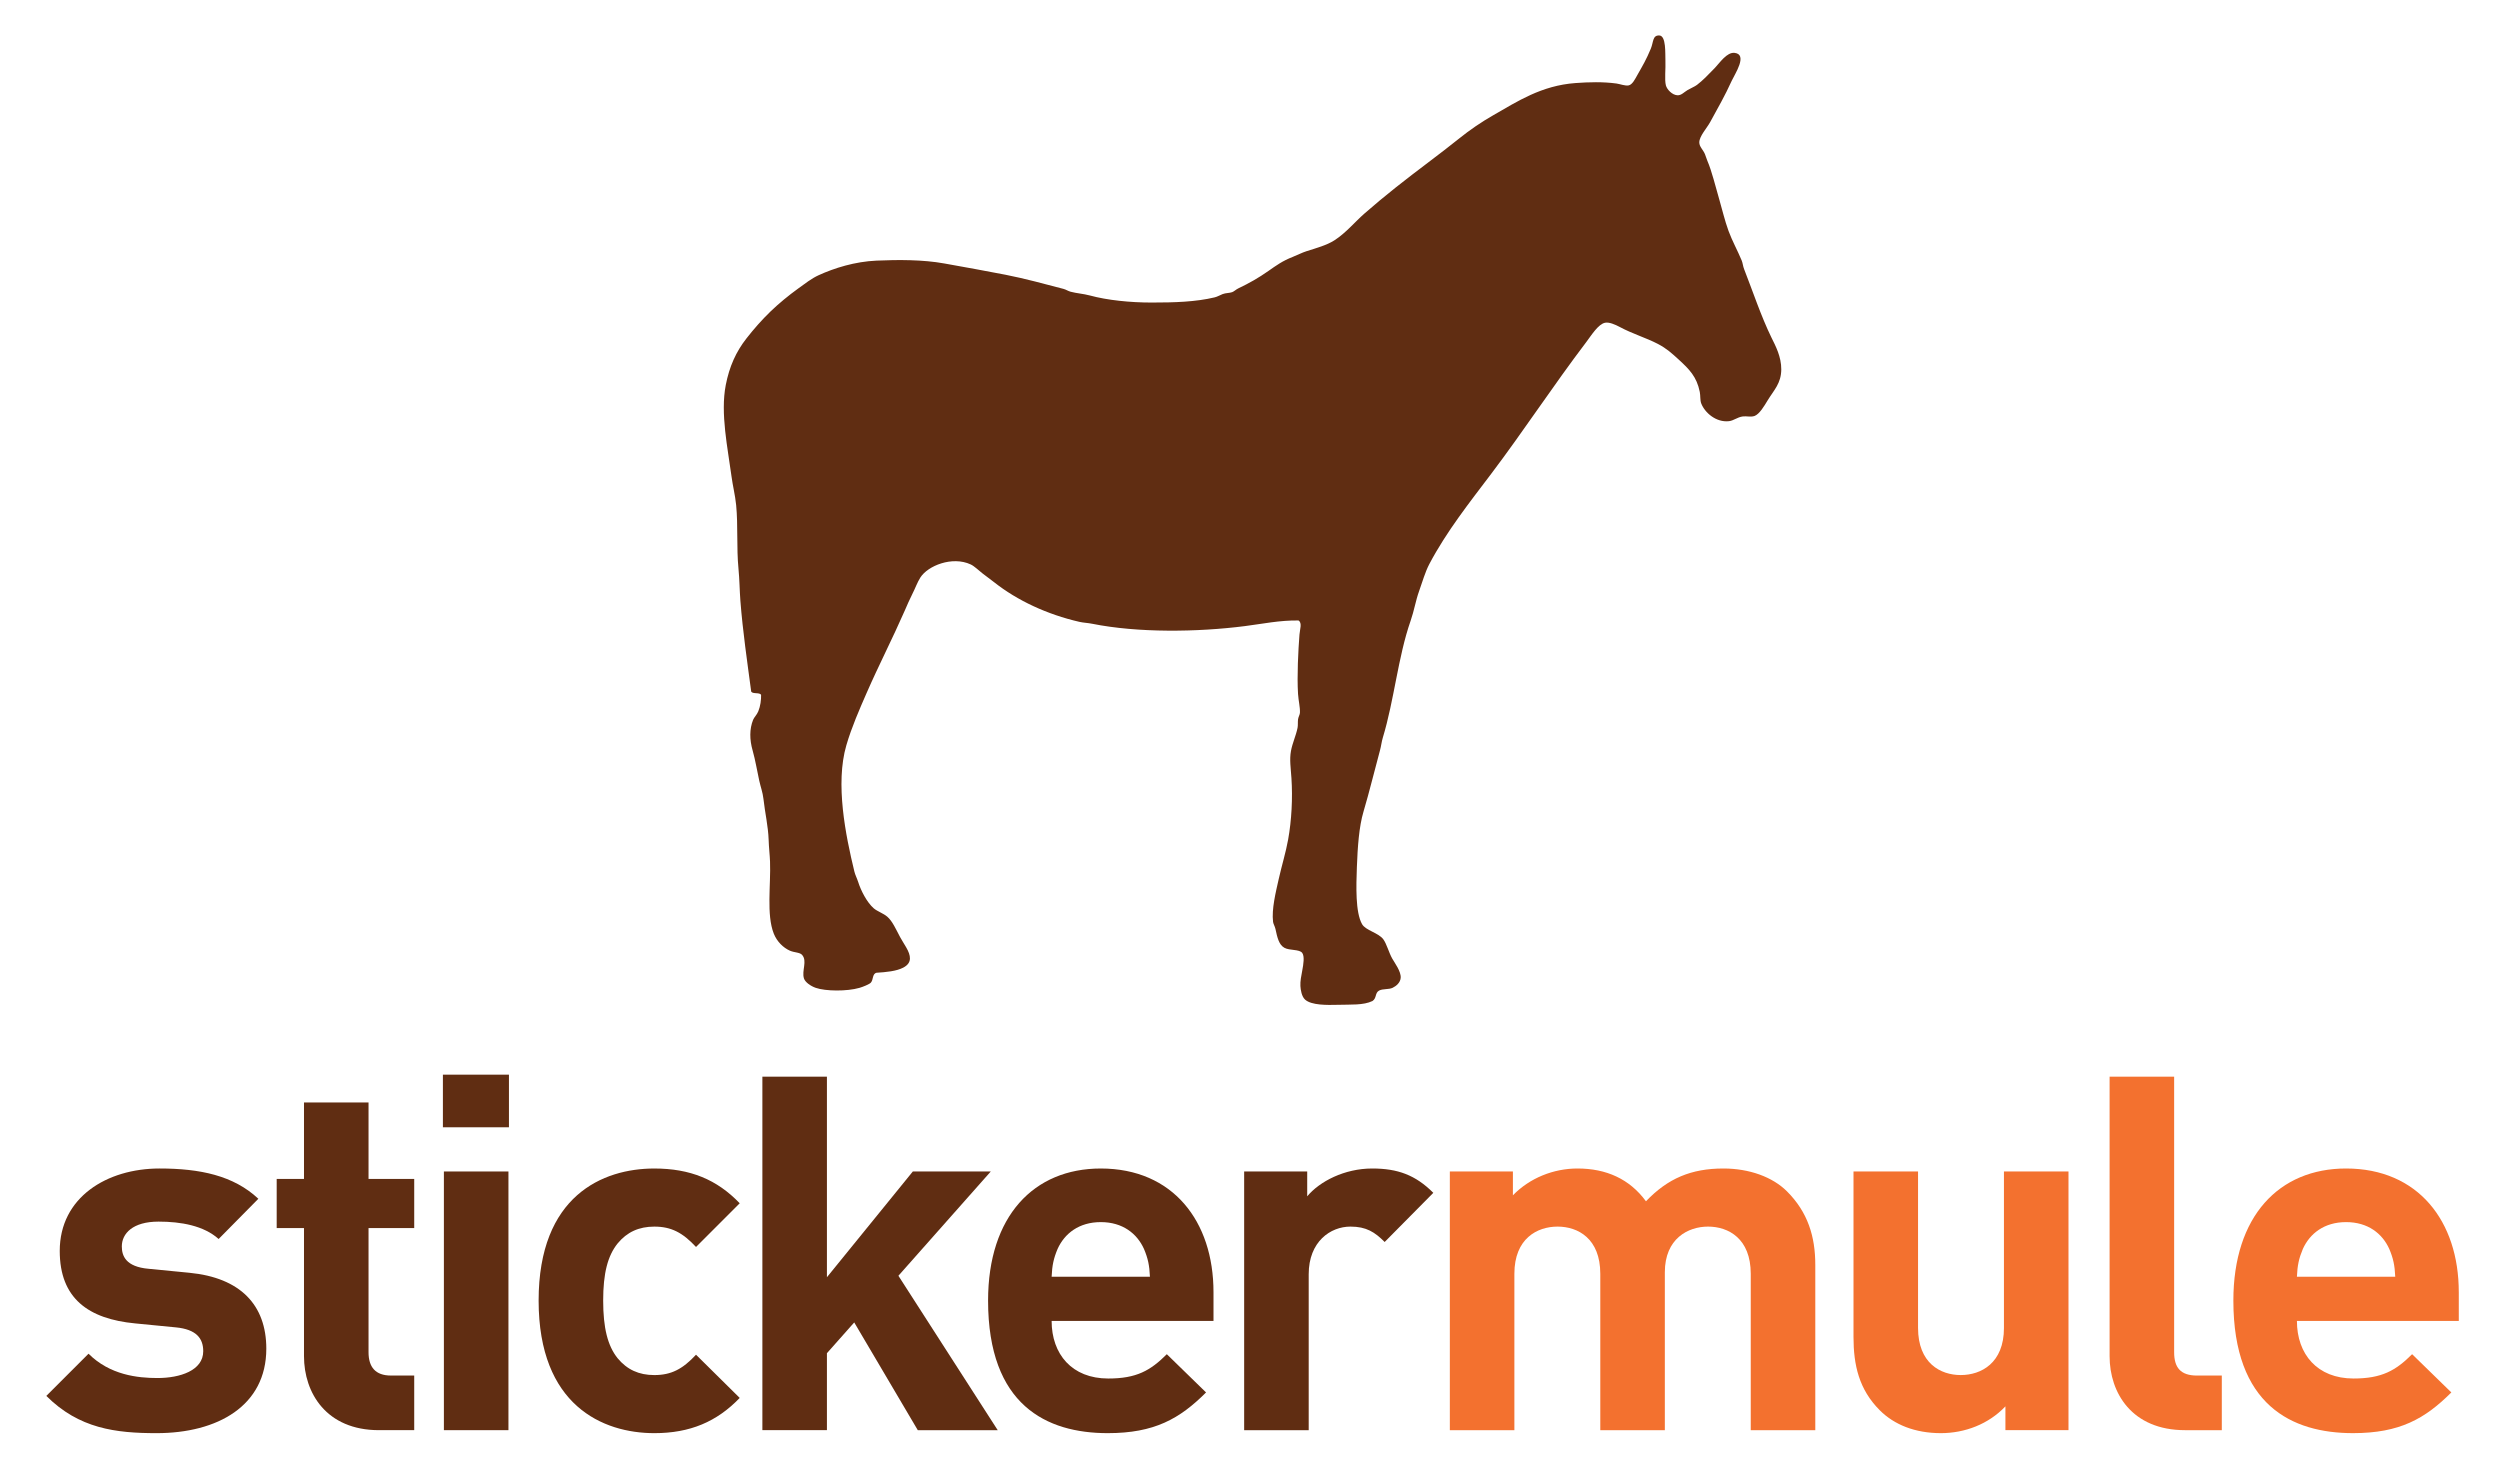 <?xml version="1.0" encoding="utf-8"?>
<!-- Generator: Adobe Illustrator 16.0.0, SVG Export Plug-In . SVG Version: 6.00 Build 0)  -->
<!DOCTYPE svg PUBLIC "-//W3C//DTD SVG 1.1//EN" "http://www.w3.org/Graphics/SVG/1.1/DTD/svg11.dtd">
<svg version="1.1" id="Layer_1" xmlns="http://www.w3.org/2000/svg" xmlns:xlink="http://www.w3.org/1999/xlink" x="0px" y="0px"
	 width="230px" height="135px" viewBox="0 0 230 135" enable-background="new 0 0 230 135" xml:space="preserve">
<path fill="#602D12" d="M14.403,131.85c-3.746,0-7.126-0.412-10.141-3.427l3.883-3.882c1.964,1.964,4.522,2.238,6.349,2.238
	c2.056,0,4.203-0.686,4.203-2.467c0-1.188-0.64-2.01-2.512-2.193l-3.747-0.365c-4.293-0.411-6.942-2.283-6.942-6.669
	c0-4.934,4.34-7.583,9.181-7.583c3.701,0,6.808,0.64,9.091,2.786l-3.654,3.7c-1.371-1.232-3.472-1.599-5.528-1.599
	c-2.375,0-3.379,1.097-3.379,2.283c0,0.869,0.364,1.874,2.466,2.057l3.746,0.366c4.705,0.455,7.081,2.969,7.081,6.987
	C24.499,129.337,20.022,131.85,14.403,131.85z"/>
<path fill="#602D12" d="M34.865,131.575c-4.842,0-6.898-3.426-6.898-6.807v-11.785h-2.512v-4.521h2.512v-7.035h5.938v7.035h4.203
	v4.521h-4.203v11.421c0,1.369,0.64,2.146,2.056,2.146h2.147v5.024H34.865z"/>
<path fill="#602D12" d="M40.747,103.71v-4.841h6.076v4.841H40.747z M40.838,131.575v-23.799h5.939v23.799H40.838z"/>
<path fill="#602D12" d="M60.197,131.85c-4.751,0-10.644-2.559-10.644-12.197c0-9.638,5.893-12.15,10.644-12.15
	c3.289,0,5.755,1.005,7.856,3.198l-4.019,4.02c-1.234-1.324-2.284-1.873-3.837-1.873c-1.417,0-2.513,0.502-3.38,1.553
	c-0.913,1.143-1.325,2.741-1.325,5.253c0,2.514,0.412,4.157,1.325,5.3c0.868,1.051,1.964,1.553,3.38,1.553
	c1.554,0,2.604-0.548,3.837-1.873l4.019,3.975C65.952,130.799,63.485,131.85,60.197,131.85z"/>
<path fill="#602D12" d="M84.436,131.575l-5.847-9.912l-2.512,2.832v7.08h-5.938V99.052h5.938v18.454l7.903-9.729h7.171l-8.497,9.593
	l9.136,14.206H84.436z"/>
<path fill="#602D12" d="M96.75,121.526c0,3.061,1.872,5.298,5.208,5.298c2.603,0,3.882-0.73,5.39-2.237l3.609,3.518
	c-2.42,2.42-4.75,3.745-9.044,3.745c-5.619,0-11.009-2.559-11.009-12.197c0-7.765,4.202-12.15,10.369-12.15
	c6.623,0,10.369,4.842,10.369,11.374v2.65H96.75z M105.246,114.902c-0.639-1.416-1.963-2.468-3.973-2.468
	c-2.011,0-3.335,1.052-3.975,2.468c-0.365,0.868-0.502,1.508-0.548,2.558h9.044C105.749,116.41,105.612,115.771,105.246,114.902z"/>
<path fill="#602D12" d="M127.389,114.263c-0.912-0.914-1.689-1.416-3.15-1.416c-1.828,0-3.839,1.371-3.839,4.386v14.343h-5.938
	v-23.799h5.801v2.284c1.143-1.371,3.427-2.559,5.983-2.559c2.332,0,3.976,0.594,5.619,2.239L127.389,114.263z"/>
<path fill="#F3712F" d="M158.555,107.502c-2.97,0-5.117,0.914-7.127,3.016c-1.508-2.056-3.654-3.016-6.303-3.016
	c-2.193,0-4.385,0.868-5.938,2.467v-2.192h-5.802v23.799h5.938v-14.389c0-3.244,2.102-4.34,3.974-4.34c1.873,0,3.93,1.096,3.93,4.34
	v14.389h5.938V117.05c0-3.107,2.147-4.203,3.974-4.203c1.874,0,3.93,1.096,3.93,4.34v14.389h5.938v-15.211
	c0-2.604-0.686-4.843-2.605-6.761C163.076,108.279,160.93,107.502,158.555,107.502z"/>
<path fill="#F3712F" d="M184.364,122.166c0,3.242-2.102,4.339-3.976,4.339c-1.871,0-3.928-1.097-3.928-4.339v-14.39h-5.938v15.212
	c0,2.603,0.502,4.841,2.42,6.76c1.325,1.325,3.244,2.102,5.619,2.102c2.193,0,4.385-0.822,5.938-2.467v2.192h5.802v-23.799h-5.938
	V122.166z"/>
<path fill="#F3712F" d="M200.021,124.404V99.052h-5.938v25.717c0,3.381,2.056,6.807,6.942,6.807h3.381v-5.024h-2.283
	C200.615,126.551,200.021,125.82,200.021,124.404z"/>
<path fill="#F3712F" d="M226.208,118.876c0-6.532-3.745-11.374-10.369-11.374c-6.167,0-10.369,4.386-10.369,12.15
	c0,9.639,5.39,12.197,11.009,12.197c4.294,0,6.623-1.325,9.044-3.745l-3.608-3.518c-1.508,1.507-2.787,2.237-5.39,2.237
	c-3.335,0-5.208-2.237-5.208-5.298h14.892V118.876z M211.316,117.46c0.046-1.05,0.183-1.689,0.547-2.558
	c0.641-1.416,1.965-2.468,3.976-2.468s3.334,1.052,3.974,2.468c0.366,0.868,0.503,1.508,0.549,2.558H211.316z"/>
<path fill-rule="evenodd" clip-rule="evenodd" fill="#602D12" d="M126.265,92.095c-0.837,0.402-1.979,0.312-3.161,0.348
	c-1.018,0.027-2.441,0.049-3.032-0.475c-0.321-0.283-0.414-0.9-0.435-1.259c-0.025-0.428,0.082-0.952,0.172-1.431
	c0.107-0.566,0.221-1.29,0-1.603c-0.254-0.36-1.164-0.209-1.646-0.478c-0.513-0.284-0.657-0.969-0.821-1.732
	c-0.053-0.241-0.195-0.46-0.22-0.65c-0.144-1.17,0.251-2.74,0.52-3.943c0.286-1.271,0.658-2.462,0.868-3.642
	c0.318-1.78,0.424-3.792,0.303-5.632c-0.062-0.959-0.191-1.712-0.043-2.514c0.14-0.749,0.451-1.373,0.605-2.121
	c0.049-0.239,0.012-0.521,0.045-0.782c0.031-0.229,0.162-0.417,0.174-0.604c0.026-0.502-0.135-1.109-0.174-1.734
	c-0.105-1.671,0.022-4.027,0.132-5.461c0.036-0.497,0.27-1.066-0.089-1.298c-1.735-0.026-3.32,0.312-4.94,0.519
	c-4.356,0.557-9.838,0.629-14.041-0.216c-0.397-0.081-0.794-0.089-1.167-0.174c-2.982-0.685-5.723-1.966-7.844-3.64
	c-0.327-0.258-0.715-0.539-1.083-0.822c-0.36-0.279-0.745-0.667-1.083-0.823c-1.699-0.788-3.948,0.119-4.636,1.212
	c-0.276,0.437-0.472,0.999-0.737,1.516c-0.253,0.496-0.475,1.02-0.693,1.519c-1.12,2.561-2.384,5.006-3.51,7.582
	c-0.65,1.486-1.377,3.142-1.864,4.81c-1.033,3.541-0.069,8.283,0.738,11.613c0.073,0.305,0.235,0.609,0.347,0.952
	c0.254,0.807,0.801,1.876,1.429,2.429c0.328,0.286,0.886,0.459,1.256,0.78c0.466,0.397,0.811,1.189,1.17,1.862
	c0.151,0.281,0.36,0.599,0.563,0.952c0.432,0.748,0.579,1.419-0.26,1.863c-0.631,0.335-1.587,0.421-2.47,0.476
	c-0.403,0.103-0.275,0.645-0.52,0.91c-0.138,0.151-0.732,0.39-1.04,0.478c-1.163,0.337-3.125,0.315-4.031,0
	c-0.453-0.159-0.968-0.506-1.083-0.866c-0.224-0.708,0.333-1.604-0.173-2.168c-0.221-0.242-0.703-0.199-1.128-0.388
	c-0.604-0.269-1.183-0.834-1.473-1.562c-0.693-1.745-0.263-4.486-0.346-6.629c-0.023-0.625-0.107-1.296-0.128-1.994
	c-0.042-1.27-0.341-2.516-0.477-3.77c-0.068-0.61-0.269-1.132-0.389-1.688c-0.2-0.896-0.35-1.865-0.608-2.774
	c-0.286-0.998-0.294-1.971,0.043-2.815c0.093-0.237,0.342-0.456,0.477-0.782c0.2-0.49,0.271-1.064,0.259-1.516
	c-0.146-0.255-0.754-0.055-0.91-0.302c-0.362-2.739-0.773-5.497-0.996-8.363c-0.073-0.958-0.077-1.958-0.175-2.947
	c-0.188-1.959-0.031-3.952-0.214-5.849c-0.092-0.925-0.318-1.793-0.434-2.688c-0.331-2.514-1.032-5.74-0.521-8.362
	c0.329-1.683,0.933-3.046,1.908-4.289c0.677-0.868,1.409-1.699,2.208-2.472c0.766-0.736,1.649-1.467,2.558-2.122
	c0.586-0.422,1.207-0.914,1.864-1.213c1.452-0.665,3.343-1.255,5.329-1.345c1.996-0.086,4.257-0.098,6.241,0.262
	c1.893,0.342,3.773,0.674,5.633,1.039c1.82,0.356,3.605,0.852,5.329,1.3c0.223,0.058,0.414,0.195,0.65,0.26
	c0.549,0.15,1.171,0.183,1.778,0.346c1.604,0.438,3.718,0.651,5.676,0.651c2.129,0,4.049-0.058,5.807-0.478
	c0.26-0.062,0.46-0.198,0.735-0.302c0.279-0.107,0.61-0.086,0.868-0.175c0.175-0.06,0.361-0.25,0.563-0.346
	c1.014-0.482,1.871-0.97,2.773-1.603c0.714-0.501,1.301-0.93,2.251-1.3c0.422-0.165,0.848-0.391,1.258-0.52
	c0.898-0.285,1.871-0.554,2.56-0.997c1.077-0.693,1.874-1.686,2.771-2.47c0.937-0.818,1.878-1.602,2.861-2.383
	c1.989-1.586,4.011-3.037,5.89-4.55c0.951-0.766,2.003-1.484,3.121-2.123c2.186-1.248,4.398-2.716,7.539-2.947
	c1.229-0.09,2.526-0.127,3.771,0.042c0.343,0.048,0.812,0.239,1.126,0.173c0.345-0.073,0.596-0.594,0.821-0.996
	c0.47-0.83,0.801-1.382,1.216-2.385c0.254-0.619,0.147-1.235,0.778-1.213c0.646,0.024,0.536,1.673,0.564,2.298
	c0.035,0.756-0.094,1.771,0.043,2.295c0.093,0.364,0.576,0.9,1.084,0.911c0.346,0.005,0.58-0.281,0.908-0.478
	c0.34-0.198,0.654-0.316,0.867-0.476c0.514-0.386,1.129-1.026,1.646-1.561c0.429-0.442,1.1-1.475,1.822-1.386
	c1.23,0.147,0.008,1.962-0.264,2.555c-0.643,1.419-1.263,2.479-1.99,3.814c-0.301,0.551-0.995,1.294-1,1.864
	c0,0.401,0.346,0.668,0.521,1.083c0.085,0.198,0.133,0.41,0.219,0.605c0.423,0.981,0.744,2.359,1.084,3.51
	c0.283,0.969,0.516,1.992,0.865,2.947c0.342,0.933,0.836,1.811,1.215,2.729c0.098,0.24,0.117,0.535,0.217,0.781
	c0.793,2.024,1.557,4.333,2.508,6.284c0.391,0.791,0.918,1.776,0.914,2.947c-0.008,1.289-0.678,1.905-1.259,2.858
	c-0.304,0.504-0.752,1.272-1.211,1.431c-0.341,0.116-0.737-0.007-1.082,0.041c-0.487,0.068-0.825,0.383-1.259,0.434
	c-1.18,0.136-2.233-0.781-2.559-1.646c-0.107-0.292-0.059-0.69-0.127-1.04c-0.281-1.406-0.962-2.085-1.949-2.99
	c-0.629-0.574-1.111-1.017-1.907-1.431c-1.106-0.574-2.339-0.929-3.511-1.561c-0.432-0.23-0.974-0.461-1.344-0.388
	c-0.627,0.123-1.252,1.14-1.732,1.777c-3.059,4.03-5.761,8.172-8.755,12.133c-1.978,2.618-4.091,5.278-5.676,8.275
	c-0.398,0.754-0.636,1.633-0.953,2.514c-0.31,0.86-0.457,1.813-0.78,2.729c-1.151,3.296-1.51,7.306-2.555,10.747
	c-0.111,0.361-0.152,0.776-0.261,1.169c-0.481,1.757-0.962,3.77-1.516,5.634c-0.415,1.39-0.54,3.266-0.61,5.114
	c-0.062,1.712-0.145,4.152,0.479,5.24c0.33,0.579,1.504,0.789,1.951,1.389c0.307,0.415,0.515,1.229,0.823,1.776
	c0.212,0.379,0.826,1.187,0.778,1.775c-0.035,0.441-0.408,0.752-0.736,0.911c-0.364,0.18-0.904,0.069-1.255,0.261
	C126.482,91.355,126.669,91.833,126.265,92.095z"/>
<g>
</g>
<g>
</g>
<g>
</g>
<g>
</g>
<g>
</g>
<g>
</g>
</svg>
